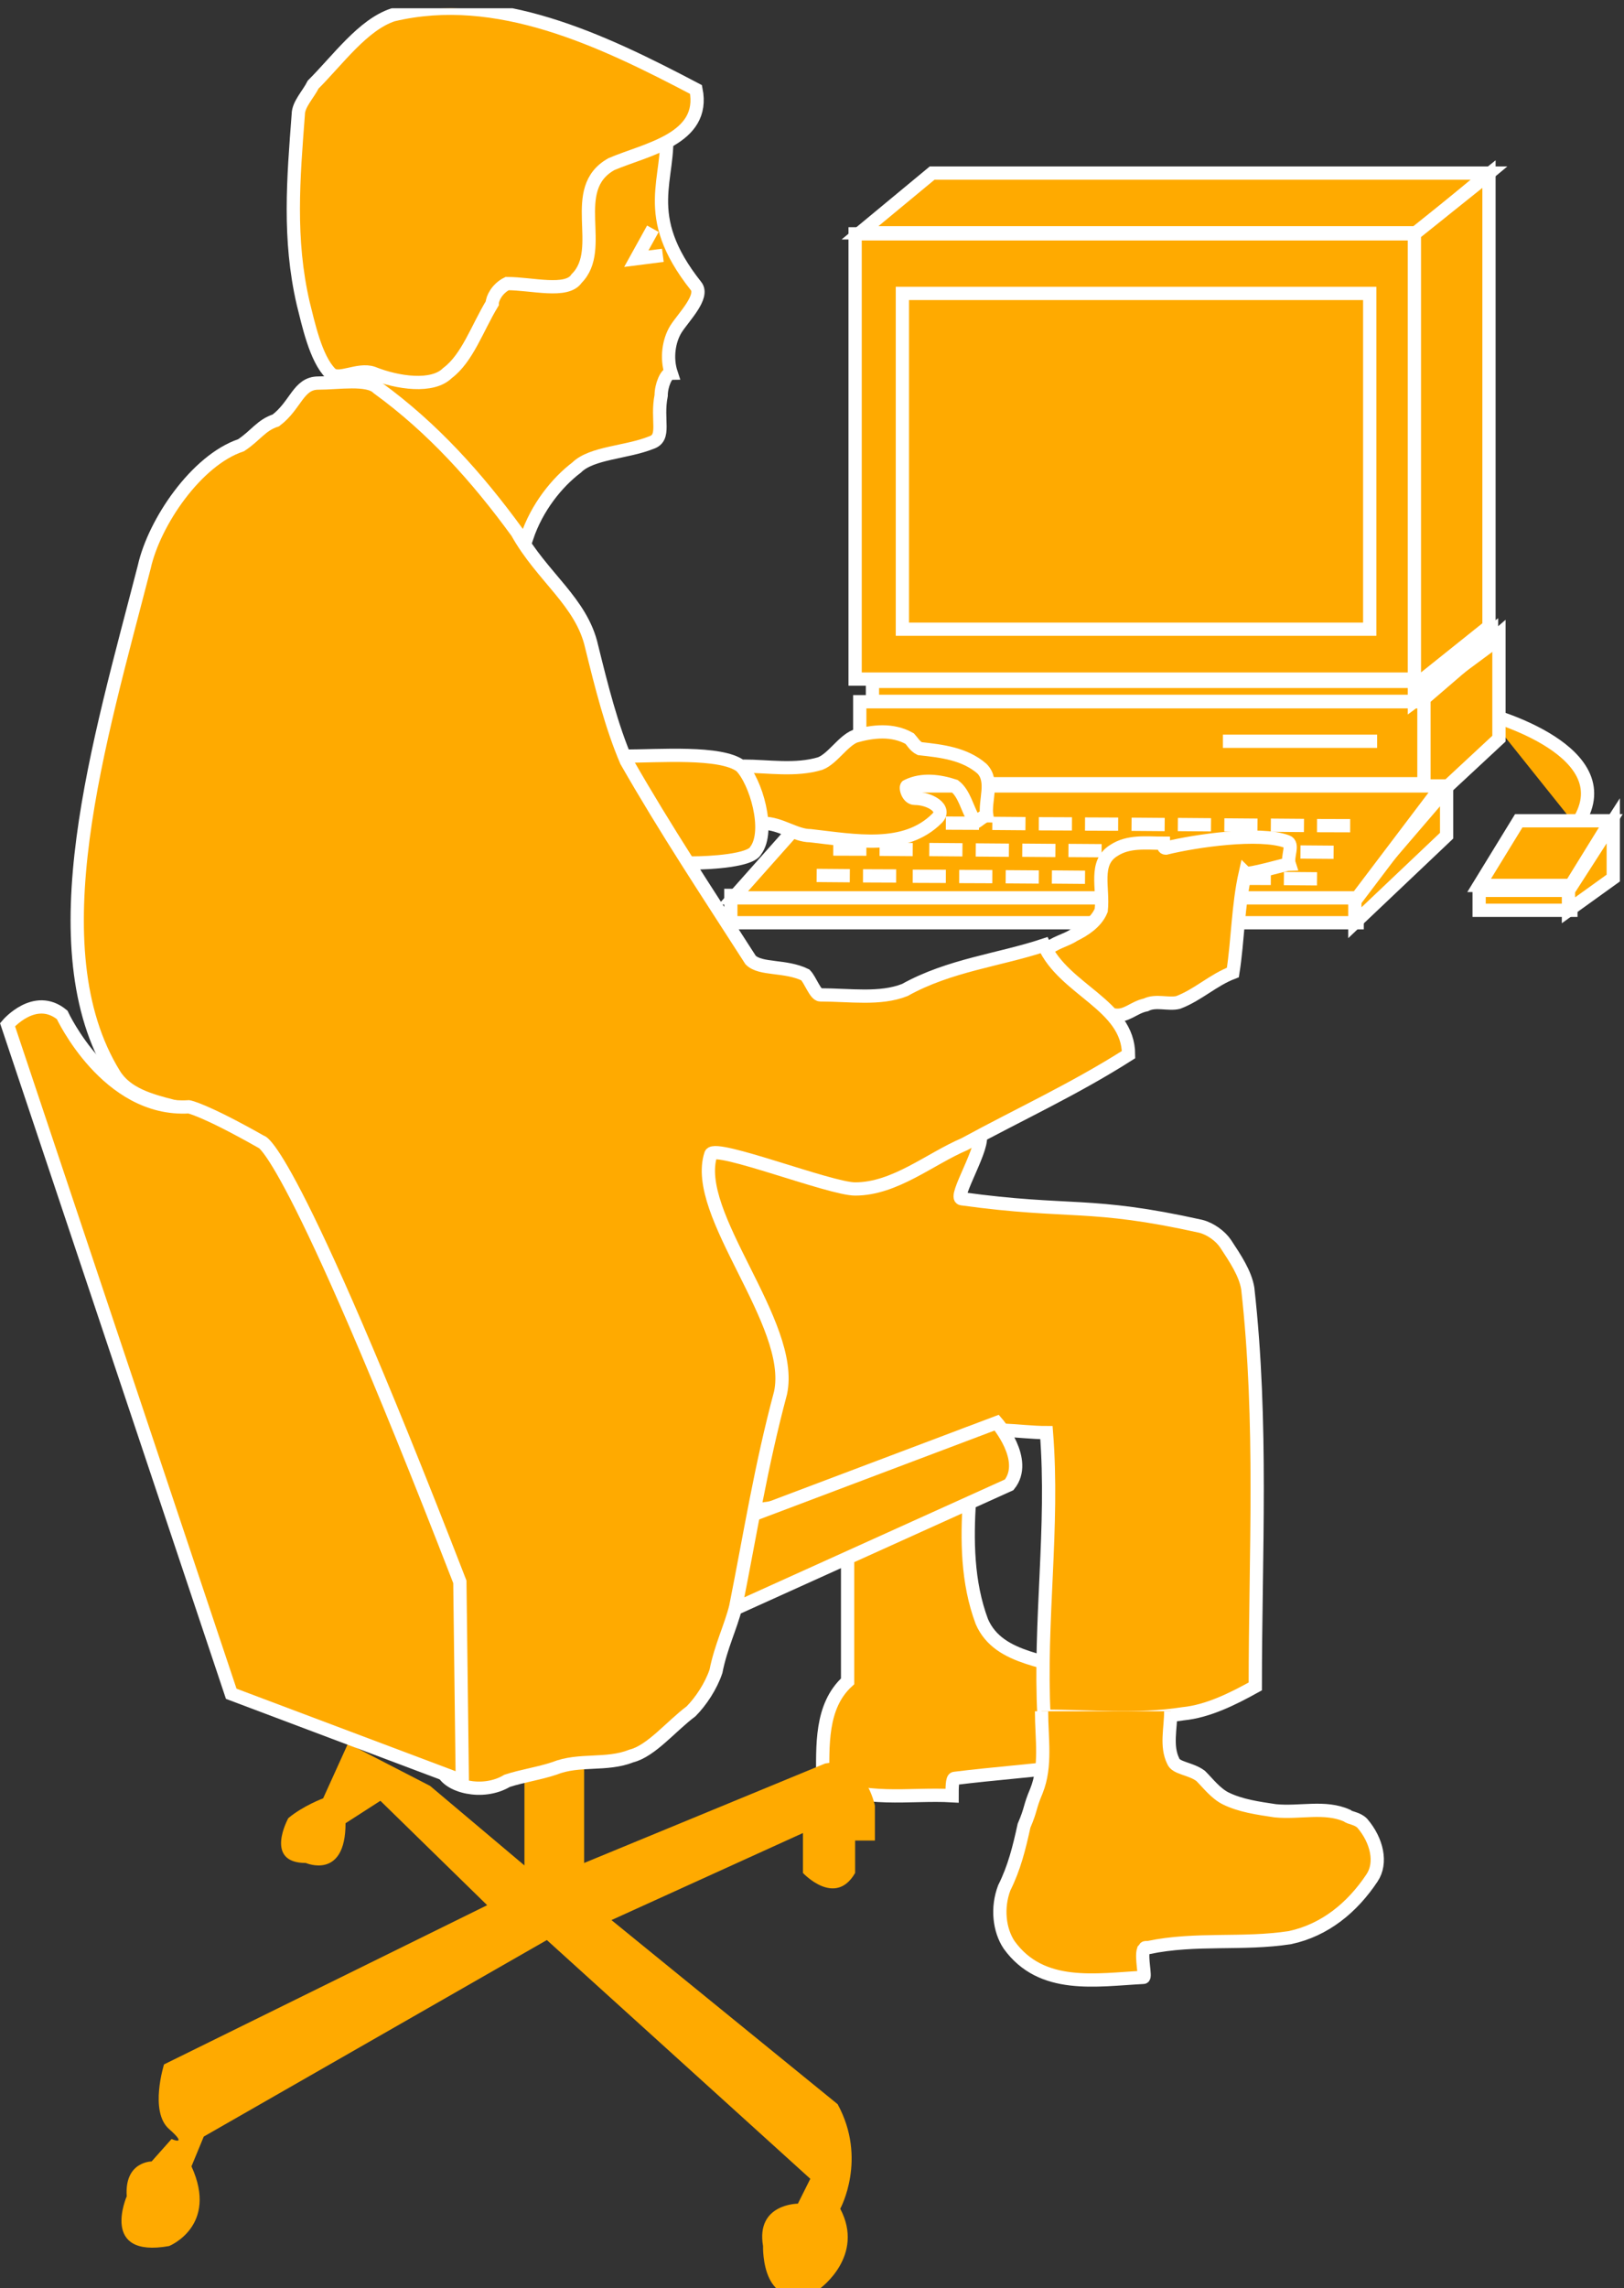 <?xml version="1.0" encoding="UTF-8"?>
<svg xmlns="http://www.w3.org/2000/svg" xmlns:xlink="http://www.w3.org/1999/xlink" width="49pt" height="69pt" viewBox="0 0 49 69" version="1.1">
<rect x="0" y="0" width="49" height="69" fill="#333333" stroke="none"/>
<defs>
<clipPath id="clip1">
  <path d="M 0 0.25 L 48.961 0.25 L 48.961 69 L 0 69 L 0 0.25 Z M 0 0.25 "/>
</clipPath>
<clipPath id="clip2">
  <path d="M 0 0.25 L 48.961 0.25 L 48.961 69 L 0 69 L 0 0.25 Z M 0 0.25 "/>
</clipPath>
<clipPath id="clip3">
  <path d="M 0 0.25 L 48.961 0.25 L 48.961 69 L 0 69 L 0 0.25 Z M 0 0.25 "/>
</clipPath>
<clipPath id="clip4">
  <path d="M 0 0.25 L 48.961 0.25 L 48.961 69 L 0 69 L 0 0.25 Z M 0 0.25 "/>
</clipPath>
<clipPath id="clip5">
  <path d="M 0 0.25 L 48.961 0.25 L 48.961 69 L 0 69 L 0 0.25 Z M 0 0.25 "/>
</clipPath>
<clipPath id="clip6">
  <path d="M 0 0.25 L 48.961 0.25 L 48.961 69 L 0 69 L 0 0.25 Z M 0 0.25 "/>
</clipPath>
</defs>
<g id="surface0">
<g clip-path="url(#clip1)" clip-rule="nonzero">
<path style="fill-rule:nonzero;fill:#FFAA00;fill-opacity:1;stroke-width:0.4;stroke-linecap:butt;stroke-linejoin:miter;stroke:#FFFFFF;stroke-opacity:1;stroke-miterlimit:4;" d="M 47.551 44.102 C 49.129 46.352 44.852 47.477 44.852 47.477 " transform="matrix(1,0,0,-1,0,69)"/>
</g>
<path style=" stroke:none;fill-rule:nonzero;fill:#FFAA00;fill-opacity:1;" d="M 44.926 5.219 L 42.754 7.02 L 25.949 7.02 L 28.125 5.219 L 44.926 5.219 "/>
<path style="fill:none;stroke-width:0.4;stroke-linecap:butt;stroke-linejoin:miter;stroke:#FFFFFF;stroke-opacity:1;stroke-miterlimit:4;" d="M 44.926 63.781 L 42.754 61.98 L 25.949 61.98 L 28.125 63.781 L 44.926 63.781 Z M 44.926 63.781 " transform="matrix(1,0,0,-1,0,69)"/>
<path style=" stroke:none;fill-rule:nonzero;fill:#FFAA00;fill-opacity:1;" d="M 25.801 7.051 L 42.754 7.051 L 42.754 20.477 L 25.801 20.477 L 25.801 7.051 Z M 25.801 7.051 "/>
<path style="fill:none;stroke-width:0.4;stroke-linecap:butt;stroke-linejoin:miter;stroke:#FFFFFF;stroke-opacity:1;stroke-miterlimit:4;" d="M 25.801 48.523 L 42.754 48.523 L 42.754 61.949 L 25.801 61.949 L 25.801 48.523 Z M 25.801 48.523 " transform="matrix(1,0,0,-1,0,69)"/>
<path style=" stroke:none;fill-rule:nonzero;fill:#FFAA00;fill-opacity:1;" d="M 44.926 18.891 L 44.926 5.25 L 42.676 7.051 L 42.676 20.691 L 44.926 18.891 "/>
<path style="fill:none;stroke-width:0.4;stroke-linecap:butt;stroke-linejoin:miter;stroke:#FFFFFF;stroke-opacity:1;stroke-miterlimit:4;" d="M 44.926 50.109 L 44.926 63.75 L 42.676 61.949 L 42.676 48.309 L 44.926 50.109 Z M 44.926 50.109 " transform="matrix(1,0,0,-1,0,69)"/>
<path style="fill-rule:nonzero;fill:#FFAA00;fill-opacity:1;stroke-width:0.4;stroke-linecap:butt;stroke-linejoin:miter;stroke:#FFFFFF;stroke-opacity:1;stroke-miterlimit:4;" d="M 20.102 65.102 C 20.25 63.602 19.273 62.551 21 60.375 C 21.254 60.059 20.625 59.438 20.398 59.082 C 20.176 58.727 20.102 58.199 20.25 57.75 C 20.102 57.75 19.949 57.375 19.949 57.074 C 19.801 56.324 20.102 55.801 19.648 55.652 C 18.898 55.352 17.852 55.352 17.398 54.902 C 16.801 54.449 16.199 53.699 15.898 52.801 C 15.75 52.801 15.449 52.801 15.301 52.801 C 13.949 54.152 12.301 57 10.352 57.602 C 9.602 59.551 10.949 61.199 11.852 62.852 C 12.898 64.652 14.852 65.852 16.949 66 " transform="matrix(1,0,0,-1,0,69)"/>
<g clip-path="url(#clip2)" clip-rule="nonzero">
<path style=" stroke:none;fill-rule:nonzero;fill:#FFAA00;fill-opacity:1;" d="M 9.977 11.262 C 10.215 11.5 10.801 11.098 11.25 11.25 C 12 11.551 13.051 11.699 13.5 11.25 C 14.102 10.801 14.398 9.898 14.852 9.148 C 14.852 9 15 8.699 15.301 8.551 C 16.051 8.551 17.102 8.848 17.398 8.398 C 18.301 7.5 17.102 5.699 18.449 4.949 C 19.5 4.5 21.301 4.199 21 2.699 C 18.148 1.199 15 -0.301 11.852 0.449 C 10.949 0.75 10.199 1.801 9.449 2.551 C 9.301 2.848 9 3.148 9 3.449 C 8.852 5.398 8.699 7.199 9.148 9.148 C 9.301 9.75 9.523 10.812 9.977 11.262 "/>
<path style="fill:none;stroke-width:0.4;stroke-linecap:butt;stroke-linejoin:miter;stroke:#FFFFFF;stroke-opacity:1;stroke-miterlimit:4;" d="M 9.977 57.738 C 10.215 57.5 10.801 57.902 11.25 57.75 C 12 57.449 13.051 57.301 13.5 57.75 C 14.102 58.199 14.398 59.102 14.852 59.852 C 14.852 60 15 60.301 15.301 60.449 C 16.051 60.449 17.102 60.152 17.398 60.602 C 18.301 61.5 17.102 63.301 18.449 64.051 C 19.5 64.5 21.301 64.801 21 66.301 C 18.148 67.801 15 69.301 11.852 68.551 C 10.949 68.25 10.199 67.199 9.449 66.449 C 9.301 66.152 9 65.852 9 65.551 C 8.852 63.602 8.699 61.801 9.148 59.852 C 9.301 59.25 9.523 58.188 9.977 57.738 Z M 9.977 57.738 " transform="matrix(1,0,0,-1,0,69)"/>
</g>
<path style="fill-rule:nonzero;fill:#FFAA00;fill-opacity:1;stroke-width:0.4;stroke-linecap:butt;stroke-linejoin:miter;stroke:#FFFFFF;stroke-opacity:1;stroke-miterlimit:4;" d="M 25.574 21.898 C 25.574 20.699 25.574 19.5 25.574 18.301 C 24.75 17.551 24.824 16.352 24.824 15.301 C 26.023 14.625 27.449 14.926 28.727 14.852 C 28.727 15.074 28.727 15.375 28.801 15.375 C 30 15.523 31.125 15.602 32.324 15.75 C 32.625 16.574 32.773 17.551 32.773 18.449 C 31.727 18.977 30.148 18.898 29.625 20.102 C 29.176 21.301 29.176 22.574 29.25 23.773 " transform="matrix(1,0,0,-1,0,69)"/>
<path style="fill-rule:nonzero;fill:#FFAA00;fill-opacity:1;stroke-width:0.4;stroke-linecap:butt;stroke-linejoin:miter;stroke:#FFFFFF;stroke-opacity:1;stroke-miterlimit:4;" d="M 21.375 23.477 C 24.148 23.176 26.551 24.676 29.102 25.727 C 29.773 26.023 30.75 25.801 31.574 25.801 C 31.801 22.949 31.352 20.102 31.5 17.25 C 32.926 17.25 34.273 17.102 35.699 17.324 C 36.449 17.398 37.199 17.773 37.875 18.148 C 37.875 22.125 38.102 26.102 37.648 30.148 C 37.574 30.602 37.273 31.051 36.977 31.5 C 36.824 31.727 36.523 31.949 36.227 32.023 C 32.852 32.773 32.324 32.398 29.023 32.852 C 28.727 32.852 29.773 34.5 29.551 34.801 C 28.961 35.59 21.148 35.176 20.176 35.102 " transform="matrix(1,0,0,-1,0,69)"/>
<path style="fill-rule:nonzero;fill:#FFAA00;fill-opacity:1;stroke-width:0.4;stroke-linecap:butt;stroke-linejoin:miter;stroke:#FFFFFF;stroke-opacity:1;stroke-miterlimit:4;" d="M 35.324 17.398 C 35.324 16.875 35.176 16.352 35.398 15.898 C 35.477 15.676 35.926 15.676 36.227 15.449 C 36.449 15.227 36.676 14.926 36.977 14.773 C 37.426 14.551 37.949 14.477 38.477 14.398 C 39.227 14.324 39.977 14.551 40.648 14.25 C 40.727 14.176 40.949 14.176 41.102 14.023 C 41.551 13.5 41.699 12.824 41.398 12.375 C 40.801 11.477 39.977 10.801 38.926 10.574 C 37.5 10.352 36.074 10.574 34.648 10.273 C 34.5 10.273 34.574 10.273 34.5 10.199 C 34.426 9.977 34.574 9.375 34.5 9.375 C 33.074 9.301 31.426 9 30.449 10.352 C 30.148 10.801 30.074 11.477 30.301 12.074 C 30.602 12.676 30.75 13.273 30.898 13.949 C 31.125 14.477 31.051 14.477 31.273 15 C 31.574 15.75 31.426 16.574 31.426 17.398 " transform="matrix(1,0,0,-1,0,69)"/>
<g clip-path="url(#clip3)" clip-rule="nonzero">
<path style=" stroke:none;fill-rule:nonzero;fill:#FFAA00;fill-opacity:1;" d="M 17.625 52.426 L 17.625 56.176 L 24.898 53.176 C 26.102 52.949 26.398 54.449 26.398 54.449 L 26.398 55.5 L 25.801 55.5 L 25.801 56.477 C 25.199 57.523 24.227 56.477 24.227 56.477 L 24.227 55.273 L 18.449 57.898 L 25.273 63.449 C 26.176 65.102 25.352 66.602 25.352 66.602 C 26.102 68.023 24.75 69 24.75 69 C 22.949 69.898 23.023 67.727 23.023 67.727 C 22.801 66.449 24.074 66.449 24.074 66.449 L 24.449 65.699 L 16.5 58.5 L 6.148 64.426 L 5.777 65.324 C 6.602 67.125 5.102 67.727 5.102 67.727 C 3 68.102 3.824 66.227 3.824 66.227 C 3.75 65.176 4.574 65.176 4.574 65.176 L 5.176 64.5 C 5.176 64.5 5.699 64.727 5.102 64.199 C 4.5 63.676 4.949 62.25 4.949 62.25 L 14.699 57.449 L 11.477 54.301 L 10.426 54.977 C 10.426 56.699 9.227 56.176 9.227 56.176 C 7.949 56.176 8.699 54.824 8.699 54.824 C 9.148 54.449 9.75 54.227 9.75 54.227 L 10.5 52.574 L 12.977 53.852 L 15.824 56.25 L 15.824 52.949 "/>
</g>
<path style="fill-rule:nonzero;fill:#FFAA00;fill-opacity:1;stroke-width:0.4;stroke-linecap:butt;stroke-linejoin:miter;stroke:#FFFFFF;stroke-opacity:1;stroke-miterlimit:4;" d="M 21.977 20.398 L 30.449 24.227 C 31.051 24.977 30.074 26.102 30.074 26.102 L 22.125 23.102 " transform="matrix(1,0,0,-1,0,69)"/>
<path style=" stroke:none;fill-rule:nonzero;fill:#FFAA00;fill-opacity:1;" d="M 27.227 8.848 L 41.328 8.848 L 41.328 18.973 L 27.227 18.973 L 27.227 8.848 Z M 27.227 8.848 "/>
<path style="fill:none;stroke-width:0.4;stroke-linecap:butt;stroke-linejoin:miter;stroke:#FFFFFF;stroke-opacity:1;stroke-miterlimit:4;" d="M 27.227 50.027 L 41.328 50.027 L 41.328 60.152 L 27.227 60.152 L 27.227 50.027 Z M 27.227 50.027 " transform="matrix(1,0,0,-1,0,69)"/>
<path style=" stroke:none;fill-rule:nonzero;fill:#FFAA00;fill-opacity:1;" d="M 25.941 21.16 L 42.965 21.16 L 42.965 23.633 L 25.941 23.633 L 25.941 21.16 Z M 25.941 21.16 "/>
<path style="fill:none;stroke-width:0.4;stroke-linecap:butt;stroke-linejoin:miter;stroke:#FFFFFF;stroke-opacity:1;stroke-miterlimit:4;" d="M 25.941 45.367 L 42.965 45.367 L 42.965 47.84 L 25.941 47.84 L 25.941 45.367 Z M 25.941 45.367 " transform="matrix(1,0,0,-1,0,69)"/>
<path style=" stroke:none;fill-rule:nonzero;fill:#FFAA00;fill-opacity:1;" d="M 22.051 27 L 40.949 27 L 40.949 27.824 L 22.051 27.824 L 22.051 27 Z M 22.051 27 "/>
<path style="fill:none;stroke-width:0.4;stroke-linecap:butt;stroke-linejoin:miter;stroke:#FFFFFF;stroke-opacity:1;stroke-miterlimit:4;" d="M 22.051 41.176 L 40.949 41.176 L 40.949 42 L 22.051 42 L 22.051 41.176 Z M 22.051 41.176 " transform="matrix(1,0,0,-1,0,69)"/>
<path style=" stroke:none;fill-rule:nonzero;fill:#FFAA00;fill-opacity:1;" d="M 44.629 26.852 L 47.398 26.852 L 47.398 27.449 L 44.629 27.449 L 44.629 26.852 Z M 44.629 26.852 "/>
<path style="fill:none;stroke-width:0.4;stroke-linecap:butt;stroke-linejoin:miter;stroke:#FFFFFF;stroke-opacity:1;stroke-miterlimit:4;" d="M 44.629 41.551 L 47.398 41.551 L 47.398 42.152 L 44.629 42.152 L 44.629 41.551 Z M 44.629 41.551 " transform="matrix(1,0,0,-1,0,69)"/>
<path style=" stroke:none;fill-rule:nonzero;fill:#FFAA00;fill-opacity:1;" d="M 47.398 26.699 L 48.602 24.75 L 45.824 24.75 L 44.629 26.699 L 47.398 26.699 "/>
<g clip-path="url(#clip4)" clip-rule="nonzero">
<path style="fill:none;stroke-width:0.4;stroke-linecap:butt;stroke-linejoin:miter;stroke:#FFFFFF;stroke-opacity:1;stroke-miterlimit:4;" d="M 47.398 42.301 L 48.602 44.25 L 45.824 44.25 L 44.629 42.301 L 47.398 42.301 Z M 47.398 42.301 " transform="matrix(1,0,0,-1,0,69)"/>
</g>
<path style=" stroke:none;fill-rule:nonzero;fill:#FFAA00;fill-opacity:1;" d="M 48.676 26.477 L 48.676 24.75 L 47.324 26.852 L 47.324 27.449 L 48.676 26.477 "/>
<g clip-path="url(#clip5)" clip-rule="nonzero">
<path style="fill:none;stroke-width:0.4;stroke-linecap:butt;stroke-linejoin:miter;stroke:#FFFFFF;stroke-opacity:1;stroke-miterlimit:4;" d="M 48.676 42.523 L 48.676 44.25 L 47.324 42.148 L 47.324 41.551 L 48.676 42.523 Z M 48.676 42.523 " transform="matrix(1,0,0,-1,0,69)"/>
</g>
<path style=" stroke:none;fill-rule:nonzero;fill:#FFAA00;fill-opacity:1;" d="M 43.648 25.199 L 43.648 23.773 L 40.879 27 L 40.879 27.824 L 43.648 25.199 "/>
<path style="fill:none;stroke-width:0.4;stroke-linecap:butt;stroke-linejoin:miter;stroke:#FFFFFF;stroke-opacity:1;stroke-miterlimit:4;" d="M 43.648 43.801 L 43.648 45.227 L 40.879 42 L 40.879 41.176 L 43.648 43.801 Z M 43.648 43.801 " transform="matrix(1,0,0,-1,0,69)"/>
<path style=" stroke:none;fill-rule:nonzero;fill:#FFAA00;fill-opacity:1;" d="M 45.227 22.273 L 45.227 19.125 L 42.965 21.07 L 42.965 24.375 L 45.227 22.273 "/>
<path style="fill:none;stroke-width:0.4;stroke-linecap:butt;stroke-linejoin:miter;stroke:#FFFFFF;stroke-opacity:1;stroke-miterlimit:4;" d="M 45.227 46.727 L 45.227 49.875 L 42.965 47.93 L 42.965 44.625 L 45.227 46.727 Z M 45.227 46.727 " transform="matrix(1,0,0,-1,0,69)"/>
<path style=" stroke:none;fill-rule:nonzero;fill:#FFAA00;fill-opacity:1;" d="M 26.324 20.551 L 42.824 20.551 L 42.824 21.148 L 26.324 21.148 L 26.324 20.551 Z M 26.324 20.551 "/>
<path style="fill:none;stroke-width:0.4;stroke-linecap:butt;stroke-linejoin:miter;stroke:#FFFFFF;stroke-opacity:1;stroke-miterlimit:4;" d="M 26.324 47.852 L 42.824 47.852 L 42.824 48.453 L 26.324 48.453 L 26.324 47.852 Z M 26.324 47.852 " transform="matrix(1,0,0,-1,0,69)"/>
<path style=" stroke:none;fill-rule:nonzero;fill:#FFAA00;fill-opacity:1;" d="M 45.004 19.426 L 45.004 19.039 L 42.676 20.766 L 42.676 21.148 L 45.004 19.426 "/>
<path style="fill:none;stroke-width:0.4;stroke-linecap:butt;stroke-linejoin:miter;stroke:#FFFFFF;stroke-opacity:1;stroke-miterlimit:4;" d="M 45.004 49.574 L 45.004 49.961 L 42.676 48.234 L 42.676 47.852 L 45.004 49.574 Z M 45.004 49.574 " transform="matrix(1,0,0,-1,0,69)"/>
<path style=" stroke:none;fill-rule:nonzero;fill:#FFAA00;fill-opacity:1;" d="M 43.504 23.699 L 40.949 27.074 L 22.125 27.074 L 25.125 23.699 L 43.504 23.699 "/>
<path style="fill:none;stroke-width:0.4;stroke-linecap:butt;stroke-linejoin:miter;stroke:#FFFFFF;stroke-opacity:1;stroke-miterlimit:4;" d="M 43.504 45.301 L 40.949 41.926 L 22.125 41.926 L 25.125 45.301 L 43.504 45.301 Z M 43.504 45.301 " transform="matrix(1,0,0,-1,0,69)"/>
<path style="fill-rule:nonzero;fill:#FFAA00;fill-opacity:1;stroke-width:0.4;stroke-linecap:butt;stroke-linejoin:miter;stroke:#FFFFFF;stroke-opacity:1;stroke-miterlimit:4;" d="M 36.898 46.648 L 41.551 46.648 " transform="matrix(1,0,0,-1,0,69)"/>
<path style="fill-rule:nonzero;fill:#FFAA00;fill-opacity:1;stroke-width:0.4;stroke-linecap:butt;stroke-linejoin:miter;stroke:#FFFFFF;stroke-opacity:1;stroke-miterlimit:4;" d="M 19.699 62.102 L 19.199 61.199 L 20 61.301 " transform="matrix(1,0,0,-1,0,69)"/>
<path style="fill-rule:nonzero;fill:#FFAA00;fill-opacity:1;stroke-width:0.4;stroke-linecap:butt;stroke-linejoin:miter;stroke:#FFFFFF;stroke-opacity:1;stroke-miterlimit:4;" d="M 28.539 44.18 L 29.539 44.176 " transform="matrix(1,0,0,-1,0,69)"/>
<path style="fill-rule:nonzero;fill:#FFAA00;fill-opacity:1;stroke-width:0.4;stroke-linecap:butt;stroke-linejoin:miter;stroke:#FFFFFF;stroke-opacity:1;stroke-miterlimit:4;" d="M 29.941 44.172 L 30.941 44.164 " transform="matrix(1,0,0,-1,0,69)"/>
<path style="fill-rule:nonzero;fill:#FFAA00;fill-opacity:1;stroke-width:0.4;stroke-linecap:butt;stroke-linejoin:miter;stroke:#FFFFFF;stroke-opacity:1;stroke-miterlimit:4;" d="M 25.641 44.199 L 26.641 44.191 " transform="matrix(1,0,0,-1,0,69)"/>
<path style="fill-rule:nonzero;fill:#FFAA00;fill-opacity:1;stroke-width:0.4;stroke-linecap:butt;stroke-linejoin:miter;stroke:#FFFFFF;stroke-opacity:1;stroke-miterlimit:4;" d="M 27.039 44.191 L 28.039 44.184 " transform="matrix(1,0,0,-1,0,69)"/>
<path style="fill-rule:nonzero;fill:#FFAA00;fill-opacity:1;stroke-width:0.4;stroke-linecap:butt;stroke-linejoin:miter;stroke:#FFFFFF;stroke-opacity:1;stroke-miterlimit:4;" d="M 31.344 44.16 L 32.344 44.156 " transform="matrix(1,0,0,-1,0,69)"/>
<path style="fill-rule:nonzero;fill:#FFAA00;fill-opacity:1;stroke-width:0.4;stroke-linecap:butt;stroke-linejoin:miter;stroke:#FFFFFF;stroke-opacity:1;stroke-miterlimit:4;" d="M 32.738 44.152 L 33.738 44.148 " transform="matrix(1,0,0,-1,0,69)"/>
<path style="fill-rule:nonzero;fill:#FFAA00;fill-opacity:1;stroke-width:0.4;stroke-linecap:butt;stroke-linejoin:miter;stroke:#FFFFFF;stroke-opacity:1;stroke-miterlimit:4;" d="M 34.141 44.145 L 35.141 44.137 " transform="matrix(1,0,0,-1,0,69)"/>
<path style="fill-rule:nonzero;fill:#FFAA00;fill-opacity:1;stroke-width:0.4;stroke-linecap:butt;stroke-linejoin:miter;stroke:#FFFFFF;stroke-opacity:1;stroke-miterlimit:4;" d="M 35.539 44.137 L 36.539 44.129 " transform="matrix(1,0,0,-1,0,69)"/>
<path style="fill-rule:nonzero;fill:#FFAA00;fill-opacity:1;stroke-width:0.4;stroke-linecap:butt;stroke-linejoin:miter;stroke:#FFFFFF;stroke-opacity:1;stroke-miterlimit:4;" d="M 36.941 44.125 L 37.941 44.117 " transform="matrix(1,0,0,-1,0,69)"/>
<path style="fill-rule:nonzero;fill:#FFAA00;fill-opacity:1;stroke-width:0.4;stroke-linecap:butt;stroke-linejoin:miter;stroke:#FFFFFF;stroke-opacity:1;stroke-miterlimit:4;" d="M 38.344 44.117 L 39.344 44.109 " transform="matrix(1,0,0,-1,0,69)"/>
<path style="fill-rule:nonzero;fill:#FFAA00;fill-opacity:1;stroke-width:0.4;stroke-linecap:butt;stroke-linejoin:miter;stroke:#FFFFFF;stroke-opacity:1;stroke-miterlimit:4;" d="M 39.738 44.105 L 40.738 44.102 " transform="matrix(1,0,0,-1,0,69)"/>
<path style="fill-rule:nonzero;fill:#FFAA00;fill-opacity:1;stroke-width:0.4;stroke-linecap:butt;stroke-linejoin:miter;stroke:#FFFFFF;stroke-opacity:1;stroke-miterlimit:4;" d="M 28.039 43.383 L 29.039 43.375 " transform="matrix(1,0,0,-1,0,69)"/>
<path style="fill-rule:nonzero;fill:#FFAA00;fill-opacity:1;stroke-width:0.4;stroke-linecap:butt;stroke-linejoin:miter;stroke:#FFFFFF;stroke-opacity:1;stroke-miterlimit:4;" d="M 29.441 43.371 L 30.441 43.363 " transform="matrix(1,0,0,-1,0,69)"/>
<path style="fill-rule:nonzero;fill:#FFAA00;fill-opacity:1;stroke-width:0.4;stroke-linecap:butt;stroke-linejoin:miter;stroke:#FFFFFF;stroke-opacity:1;stroke-miterlimit:4;" d="M 25.141 43.398 L 26.141 43.395 " transform="matrix(1,0,0,-1,0,69)"/>
<path style="fill-rule:nonzero;fill:#FFAA00;fill-opacity:1;stroke-width:0.4;stroke-linecap:butt;stroke-linejoin:miter;stroke:#FFFFFF;stroke-opacity:1;stroke-miterlimit:4;" d="M 26.539 43.391 L 27.539 43.383 " transform="matrix(1,0,0,-1,0,69)"/>
<path style="fill-rule:nonzero;fill:#FFAA00;fill-opacity:1;stroke-width:0.4;stroke-linecap:butt;stroke-linejoin:miter;stroke:#FFFFFF;stroke-opacity:1;stroke-miterlimit:4;" d="M 30.844 43.363 L 31.844 43.355 " transform="matrix(1,0,0,-1,0,69)"/>
<path style="fill-rule:nonzero;fill:#FFAA00;fill-opacity:1;stroke-width:0.4;stroke-linecap:butt;stroke-linejoin:miter;stroke:#FFFFFF;stroke-opacity:1;stroke-miterlimit:4;" d="M 32.238 43.355 L 33.238 43.348 " transform="matrix(1,0,0,-1,0,69)"/>
<path style="fill-rule:nonzero;fill:#FFAA00;fill-opacity:1;stroke-width:0.4;stroke-linecap:butt;stroke-linejoin:miter;stroke:#FFFFFF;stroke-opacity:1;stroke-miterlimit:4;" d="M 33.641 43.344 L 34.641 43.34 " transform="matrix(1,0,0,-1,0,69)"/>
<path style="fill-rule:nonzero;fill:#FFAA00;fill-opacity:1;stroke-width:0.4;stroke-linecap:butt;stroke-linejoin:miter;stroke:#FFFFFF;stroke-opacity:1;stroke-miterlimit:4;" d="M 35.039 43.336 L 36.039 43.328 " transform="matrix(1,0,0,-1,0,69)"/>
<path style="fill-rule:nonzero;fill:#FFAA00;fill-opacity:1;stroke-width:0.4;stroke-linecap:butt;stroke-linejoin:miter;stroke:#FFFFFF;stroke-opacity:1;stroke-miterlimit:4;" d="M 36.441 43.324 L 37.441 43.32 " transform="matrix(1,0,0,-1,0,69)"/>
<path style="fill-rule:nonzero;fill:#FFAA00;fill-opacity:1;stroke-width:0.4;stroke-linecap:butt;stroke-linejoin:miter;stroke:#FFFFFF;stroke-opacity:1;stroke-miterlimit:4;" d="M 37.844 43.316 L 38.844 43.312 " transform="matrix(1,0,0,-1,0,69)"/>
<path style="fill-rule:nonzero;fill:#FFAA00;fill-opacity:1;stroke-width:0.4;stroke-linecap:butt;stroke-linejoin:miter;stroke:#FFFFFF;stroke-opacity:1;stroke-miterlimit:4;" d="M 39.238 43.309 L 40.238 43.301 " transform="matrix(1,0,0,-1,0,69)"/>
<path style="fill-rule:nonzero;fill:#FFAA00;fill-opacity:1;stroke-width:0.4;stroke-linecap:butt;stroke-linejoin:miter;stroke:#FFFFFF;stroke-opacity:1;stroke-miterlimit:4;" d="M 27.539 42.578 L 28.539 42.574 " transform="matrix(1,0,0,-1,0,69)"/>
<path style="fill-rule:nonzero;fill:#FFAA00;fill-opacity:1;stroke-width:0.4;stroke-linecap:butt;stroke-linejoin:miter;stroke:#FFFFFF;stroke-opacity:1;stroke-miterlimit:4;" d="M 28.941 42.57 L 29.941 42.566 " transform="matrix(1,0,0,-1,0,69)"/>
<path style="fill-rule:nonzero;fill:#FFAA00;fill-opacity:1;stroke-width:0.4;stroke-linecap:butt;stroke-linejoin:miter;stroke:#FFFFFF;stroke-opacity:1;stroke-miterlimit:4;" d="M 24.641 42.602 L 25.641 42.594 " transform="matrix(1,0,0,-1,0,69)"/>
<path style="fill-rule:nonzero;fill:#FFAA00;fill-opacity:1;stroke-width:0.4;stroke-linecap:butt;stroke-linejoin:miter;stroke:#FFFFFF;stroke-opacity:1;stroke-miterlimit:4;" d="M 26.039 42.59 L 27.039 42.586 " transform="matrix(1,0,0,-1,0,69)"/>
<path style="fill-rule:nonzero;fill:#FFAA00;fill-opacity:1;stroke-width:0.4;stroke-linecap:butt;stroke-linejoin:miter;stroke:#FFFFFF;stroke-opacity:1;stroke-miterlimit:4;" d="M 30.344 42.562 L 31.344 42.555 " transform="matrix(1,0,0,-1,0,69)"/>
<path style="fill-rule:nonzero;fill:#FFAA00;fill-opacity:1;stroke-width:0.4;stroke-linecap:butt;stroke-linejoin:miter;stroke:#FFFFFF;stroke-opacity:1;stroke-miterlimit:4;" d="M 31.738 42.555 L 32.738 42.547 " transform="matrix(1,0,0,-1,0,69)"/>
<path style="fill-rule:nonzero;fill:#FFAA00;fill-opacity:1;stroke-width:0.4;stroke-linecap:butt;stroke-linejoin:miter;stroke:#FFFFFF;stroke-opacity:1;stroke-miterlimit:4;" d="M 33.141 42.543 L 34.141 42.539 " transform="matrix(1,0,0,-1,0,69)"/>
<path style="fill-rule:nonzero;fill:#FFAA00;fill-opacity:1;stroke-width:0.4;stroke-linecap:butt;stroke-linejoin:miter;stroke:#FFFFFF;stroke-opacity:1;stroke-miterlimit:4;" d="M 34.539 42.535 L 35.539 42.527 " transform="matrix(1,0,0,-1,0,69)"/>
<path style="fill-rule:nonzero;fill:#FFAA00;fill-opacity:1;stroke-width:0.4;stroke-linecap:butt;stroke-linejoin:miter;stroke:#FFFFFF;stroke-opacity:1;stroke-miterlimit:4;" d="M 35.941 42.527 L 36.941 42.52 " transform="matrix(1,0,0,-1,0,69)"/>
<path style="fill-rule:nonzero;fill:#FFAA00;fill-opacity:1;stroke-width:0.4;stroke-linecap:butt;stroke-linejoin:miter;stroke:#FFFFFF;stroke-opacity:1;stroke-miterlimit:4;" d="M 37.344 42.516 L 38.344 42.512 " transform="matrix(1,0,0,-1,0,69)"/>
<path style="fill-rule:nonzero;fill:#FFAA00;fill-opacity:1;stroke-width:0.4;stroke-linecap:butt;stroke-linejoin:miter;stroke:#FFFFFF;stroke-opacity:1;stroke-miterlimit:4;" d="M 38.738 42.508 L 39.738 42.5 " transform="matrix(1,0,0,-1,0,69)"/>
<path style="fill-rule:nonzero;fill:#FFAA00;fill-opacity:1;stroke-width:0.4;stroke-linecap:butt;stroke-linejoin:miter;stroke:#FFFFFF;stroke-opacity:1;stroke-miterlimit:4;" d="M 22.426 45.898 C 23.176 45.898 24 45.75 24.75 45.977 C 25.125 46.125 25.426 46.648 25.801 46.801 C 26.324 46.949 26.926 47.023 27.449 46.727 C 27.523 46.648 27.602 46.5 27.75 46.426 C 28.426 46.352 29.102 46.273 29.625 45.824 C 30 45.449 29.699 44.852 29.773 44.398 C 29.625 44.398 29.398 44.102 29.398 44.25 C 29.176 44.625 29.102 45.074 28.801 45.301 C 28.352 45.449 27.824 45.523 27.375 45.301 C 27.301 45.301 27.375 44.926 27.602 44.926 C 28.051 44.926 28.574 44.625 28.273 44.324 C 27.301 43.352 25.801 43.648 24.449 43.801 C 24 43.801 23.551 44.176 23.023 44.176 " transform="matrix(1,0,0,-1,0,69)"/>
<path style="fill-rule:nonzero;fill:#FFAA00;fill-opacity:1;stroke-width:0.4;stroke-linecap:butt;stroke-linejoin:miter;stroke:#FFFFFF;stroke-opacity:1;stroke-miterlimit:4;" d="M 33.602 38.398 C 33.977 38.324 34.199 38.625 34.574 38.699 C 34.875 38.852 35.25 38.699 35.551 38.773 C 36.148 39 36.602 39.449 37.199 39.676 C 37.352 40.648 37.352 41.699 37.574 42.676 C 37.648 42.602 38.824 42.949 38.898 42.949 C 38.824 43.176 39.051 43.551 38.824 43.625 C 38 43.926 36.074 43.648 35.176 43.426 C 35.102 43.426 35.102 43.5 35.102 43.574 C 34.574 43.574 34.051 43.648 33.602 43.352 C 33 42.977 33.301 42.227 33.227 41.551 C 33.074 41.176 32.699 40.949 32.398 40.801 C 32.176 40.648 31.801 40.574 31.574 40.352 " transform="matrix(1,0,0,-1,0,69)"/>
<path style="fill-rule:nonzero;fill:#FFAA00;fill-opacity:1;stroke-width:0.4;stroke-linecap:butt;stroke-linejoin:miter;stroke:#FFFFFF;stroke-opacity:1;stroke-miterlimit:4;" d="M 18.824 46.199 C 19.875 46.199 21.75 46.352 22.352 45.898 C 22.801 45.449 23.25 43.949 22.801 43.352 C 22.648 43.051 21.449 42.977 20.852 42.977 " transform="matrix(1,0,0,-1,0,69)"/>
<path style=" stroke:none;fill-rule:nonzero;fill:#FFAA00;fill-opacity:1;" d="M 9.602 11.551 C 10.199 11.551 11.102 11.398 11.398 11.699 C 13.051 12.898 14.398 14.398 15.602 16.051 C 16.352 17.398 17.551 18.148 17.852 19.5 C 18.148 20.699 18.449 21.898 18.898 22.949 C 20.102 25.051 21.301 26.852 22.648 28.949 C 22.949 29.25 23.699 29.102 24.301 29.398 C 24.449 29.551 24.602 30 24.75 30 C 25.648 30 26.551 30.148 27.301 29.852 C 28.648 29.102 30.148 28.949 31.5 28.5 C 32.102 29.852 34.051 30.301 34.051 31.801 C 32.398 32.852 30.75 33.602 29.102 34.5 C 28.051 34.949 27 35.852 25.801 35.852 C 25.051 35.852 21.602 34.5 21.449 34.801 C 20.852 36.602 24 39.898 23.551 42 C 22.949 44.25 22.648 46.199 22.199 48.449 C 22.051 49.051 21.75 49.648 21.602 50.398 C 21.449 50.852 21.148 51.301 20.852 51.602 C 20.25 52.051 19.648 52.801 19.051 52.949 C 18.301 53.25 17.477 53.023 16.727 53.324 C 16.273 53.477 15.75 53.551 15.301 53.699 C 14.551 54.148 13.5 53.852 13.352 53.398 C 12.602 51.301 13.199 48.898 12.449 46.801 C 10.949 42.602 9.688 38.941 6.898 34.199 C 6.309 33.188 4.176 33.574 3.449 32.398 C 1.082 28.562 3 22.352 4.352 17.098 C 4.652 15.75 5.926 13.875 7.273 13.426 C 7.727 13.125 7.875 12.824 8.324 12.676 C 8.926 12.223 9 11.551 9.602 11.551 "/>
<path style="fill:none;stroke-width:0.4;stroke-linecap:butt;stroke-linejoin:miter;stroke:#FFFFFF;stroke-opacity:1;stroke-miterlimit:4;" d="M 9.602 57.449 C 10.199 57.449 11.102 57.602 11.398 57.301 C 13.051 56.102 14.398 54.602 15.602 52.949 C 16.352 51.602 17.551 50.852 17.852 49.5 C 18.148 48.301 18.449 47.102 18.898 46.051 C 20.102 43.949 21.301 42.148 22.648 40.051 C 22.949 39.75 23.699 39.898 24.301 39.602 C 24.449 39.449 24.602 39 24.75 39 C 25.648 39 26.551 38.852 27.301 39.148 C 28.648 39.898 30.148 40.051 31.5 40.5 C 32.102 39.148 34.051 38.699 34.051 37.199 C 32.398 36.148 30.75 35.398 29.102 34.5 C 28.051 34.051 27 33.148 25.801 33.148 C 25.051 33.148 21.602 34.5 21.449 34.199 C 20.852 32.398 24 29.102 23.551 27 C 22.949 24.75 22.648 22.801 22.199 20.551 C 22.051 19.949 21.75 19.352 21.602 18.602 C 21.449 18.148 21.148 17.699 20.852 17.398 C 20.25 16.949 19.648 16.199 19.051 16.051 C 18.301 15.75 17.477 15.977 16.727 15.676 C 16.273 15.523 15.75 15.449 15.301 15.301 C 14.551 14.852 13.5 15.148 13.352 15.602 C 12.602 17.699 13.199 20.102 12.449 22.199 C 10.949 26.398 9.688 30.059 6.898 34.801 C 6.309 35.812 4.176 35.426 3.449 36.602 C 1.082 40.438 3 46.648 4.352 51.902 C 4.652 53.25 5.926 55.125 7.273 55.574 C 7.727 55.875 7.875 56.176 8.324 56.324 C 8.926 56.777 9 57.449 9.602 57.449 Z M 9.602 57.449 " transform="matrix(1,0,0,-1,0,69)"/>
<path style=" stroke:none;fill-rule:nonzero;fill:#FFAA00;fill-opacity:1;" d="M 6.977 51.074 L 13.949 53.699 L 13.875 47.699 C 8.699 34.352 7.875 34.426 7.875 34.426 C 6.148 33.449 5.699 33.375 5.699 33.375 C 3.227 33.523 1.875 30.602 1.875 30.602 C 1.051 29.926 0.227 30.898 0.227 30.898 L 6.977 51.074 "/>
<g clip-path="url(#clip6)" clip-rule="nonzero">
<path style="fill:none;stroke-width:0.4;stroke-linecap:butt;stroke-linejoin:miter;stroke:#FFFFFF;stroke-opacity:1;stroke-miterlimit:4;" d="M 6.977 17.926 L 13.949 15.301 L 13.875 21.301 C 8.699 34.648 7.875 34.574 7.875 34.574 C 6.148 35.551 5.699 35.625 5.699 35.625 C 3.227 35.477 1.875 38.398 1.875 38.398 C 1.051 39.074 0.227 38.102 0.227 38.102 L 6.977 17.926 Z M 6.977 17.926 " transform="matrix(1,0,0,-1,0,69)"/>
</g>
</g>
</svg>
